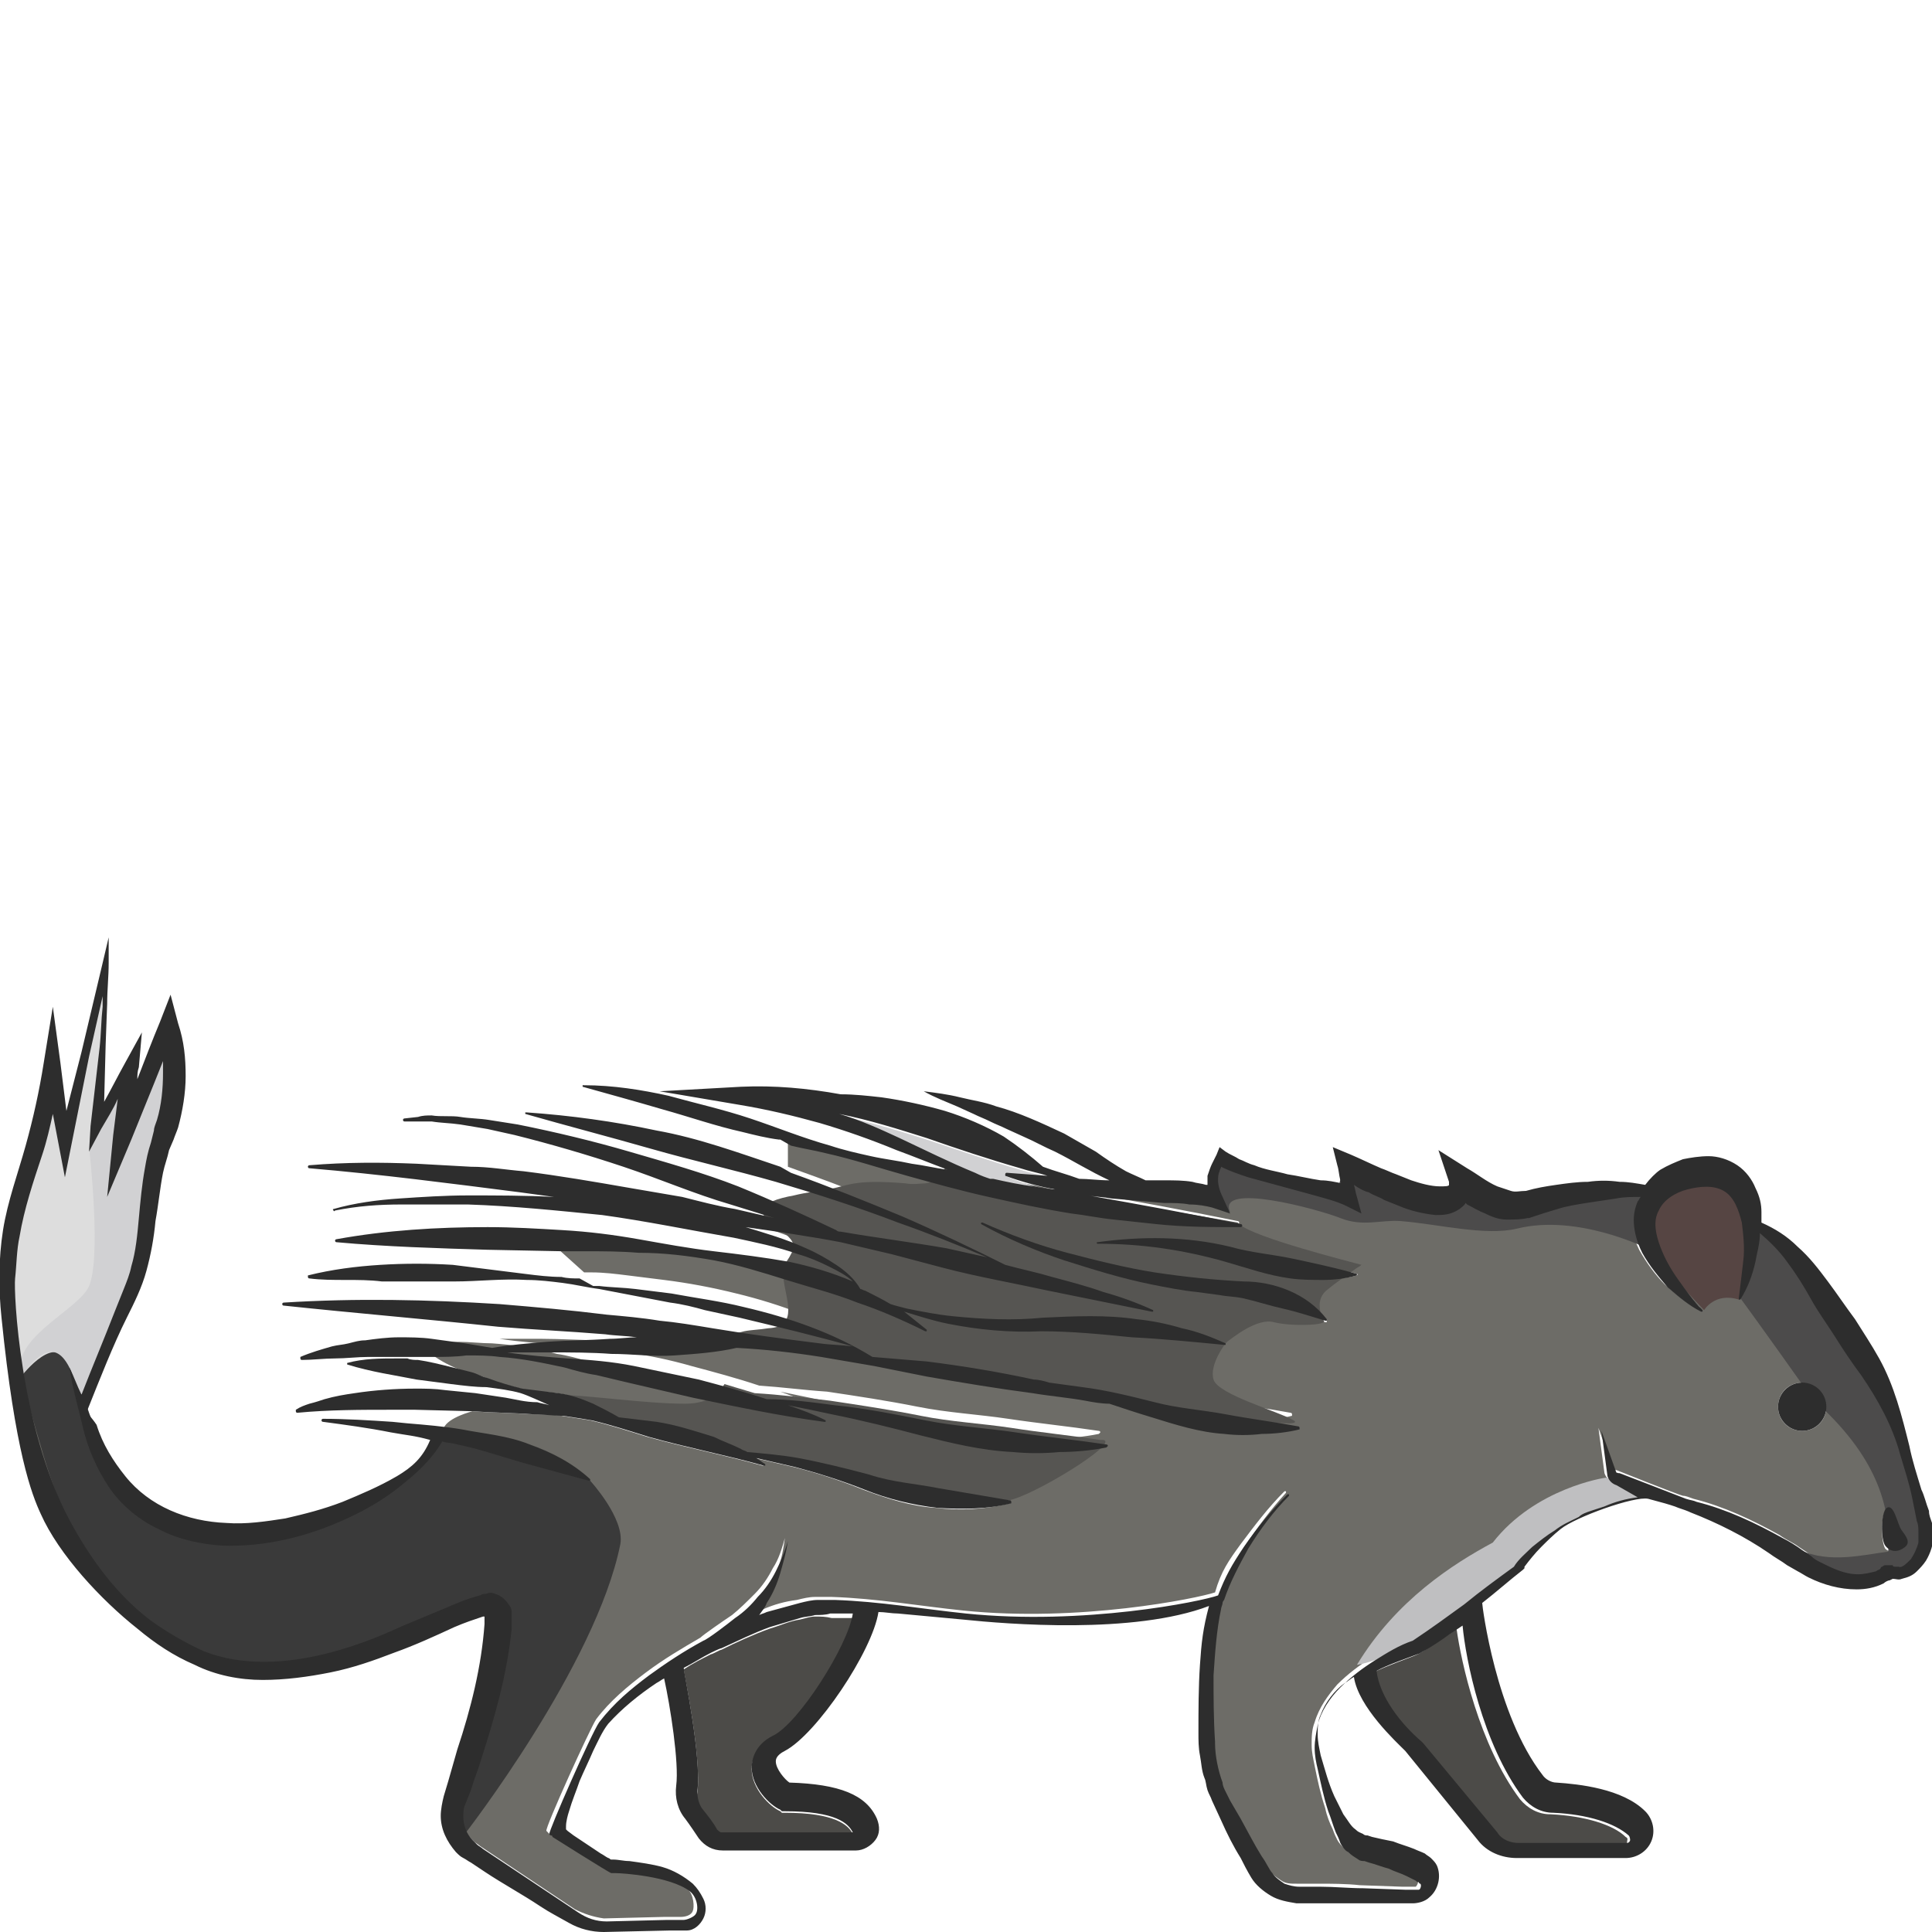 <?xml version="1.0" encoding="utf-8"?>
<!-- Generator: Adobe Illustrator 23.0.0, SVG Export Plug-In . SVG Version: 6.00 Build 0)  -->
<svg version="1.1" id="Layer_1" xmlns="http://www.w3.org/2000/svg" xmlns:xlink="http://www.w3.org/1999/xlink" x="0px" y="0px"
	 viewBox="0 0 128 128" 
width="128" height="128"
style="enable-background:new 0 0 128 128;" xml:space="preserve">
<style type="text/css">
	.st0{fill:#6D6C67;}
	.st1{fill:#4C4B4B;}
	.st2{fill:#4C4B48;}
	.st3{fill:#BFBFC1;}
	.st4{fill:#564543;}
	.st5{fill:#565552;}
	.st6{fill:#3A3A3A;}
	.st7{fill:#DDDDDD;}
	.st8{fill:#D1D1D3;}
	.st9{fill:#E5B77A;}
	.st10{fill:#2D2D2D;}
</style>
<g>
	<path class="st0" d="M31,90.9c0.3,0.1,0.8,0.2,1.2,0.4c0.7,0.3,1.5,0.5,2.3,0.7c0.8,0.2,1.6,0.2,2.4,0.3c0.8,0.1,1.5,0.4,2.3,0.7
		c0.6,0.3,1.1,0.5,1.7,0.9c0.8,0.1,1.7,0.2,2.5,0.3c1.3,0.2,2.6,0.6,3.8,1c0.6,0.2,1.3,0.5,1.8,0.8c0.1,0.1,0.3,0.1,0.4,0.2
		c1.2,0.1,2.3,0.2,3.4,0.4c1.6,0.3,3.2,0.7,4.7,1.1c1.5,0.4,3.1,0.6,4.6,0.9l4.7,0.8c0,0,0.1,0,0.1,0.1c0,0,0,0,0,0.1
		c-1.6,0.4-3.3,0.5-4.9,0.3c-1.6-0.1-3.2-0.6-4.8-1.2c-1.5-0.6-3-1.1-4.6-1.5c-0.9-0.2-1.7-0.4-2.6-0.6c0.2,0.1,0.4,0.3,0.6,0.4
		c0,0,0,0.1,0,0.1c0,0,0,0-0.1,0l0,0c-2.5-0.7-5.1-1.2-7.6-1.9c-1.3-0.4-2.5-0.8-3.8-1.1c-0.6-0.1-1.3-0.2-1.9-0.3
		c-0.7-0.1-1.3-0.1-2-0.1c-1.3-0.1-2.6-0.1-3.9-0.2c0,0-1.6,0.4-1.9,1.1c1.5,0.2,4.1,0.6,5.6,1.1c1.5,0.5,2.9,1.3,4,2.3
		c0,0,0,0.1,0,0.1c0,0,0,0-0.1,0c-1.5-0.5-2.9-0.9-4.4-1.2c-1.4-0.4-2.9-0.9-4.3-1.2c-0.3-0.1-0.6-0.1-1-0.2c-0.7,1.1-1.7,2-2.7,2.9
		c-1.1,0.9-2.3,1.6-3.6,2.2c-2.5,1.2-5.4,1.9-8.3,1.8c-1.4-0.1-2.9-0.4-4.2-1.1c-1.3-0.7-2.5-1.6-3.3-2.8c-0.9-1.2-1.4-2.6-1.7-3.9
		c-0.3-1.3-0.7-2.7-0.9-4c0.3,0.6,0.5,1.2,0.8,1.8c0.8-1.8,1.5-3.7,2.2-5.5l0.6-1.5c0.2-0.5,0.4-1,0.5-1.5c0.3-1,0.4-2.1,0.5-3.2
		c0.1-1.1,0.2-2.2,0.4-3.3c0.1-0.6,0.2-1.1,0.4-1.7l0.3-0.8c0.1-0.2,0.2-0.5,0.2-0.7c0.3-1,0.4-2,0.4-3.1c0-0.3,0-0.5,0-0.8
		c-0.2,0.5-0.4,1-0.6,1.5l-1.5,3.7l-1.6,3.8l0.4-4.1c0.1-0.8,0.2-1.6,0.3-2.4c-0.4,0.7-0.8,1.3-1.1,2l-0.8,1.5L6,74.6l0.4-5.4
		c0.1-0.9,0.1-1.8,0.2-2.7c0-0.2,0-0.5,0-0.7c-0.3,1.3-0.6,2.6-0.9,4c-0.4,2-0.8,4-1.2,6l-0.4,2l-0.4-2.1l-0.4-2.1
		c-0.2,0.9-0.4,1.8-0.7,2.7c-0.6,1.9-1.2,3.6-1.5,5.4c-0.2,0.9-0.2,1.8-0.3,2.8c-0.1,0.9,0.3,9.8,3.6,16c1.4,2.5,3,4.8,5.3,6.6
		c1.1,0.9,2.3,1.6,3.6,2.1c1.2,0.5,2.6,0.8,4,0.7c2.8-0.1,5.5-0.9,8.1-1.9c1.3-0.5,2.6-1.1,4-1.7c0.7-0.3,1.4-0.6,2.2-0.8
		c0.1,0,0.2,0,0.4-0.1c0.2,0,0.4,0,0.6,0c0.4,0.1,0.7,0.3,0.9,0.7c0.1,0.2,0.2,0.3,0.2,0.5c0,0.2,0,0.4,0,0.5l0,0.6
		c-0.3,3-1.1,5.8-2,8.6c-0.2,0.7-0.5,1.4-0.7,2.1l-0.4,1c-0.1,0.3-0.1,0.5-0.1,0.8c0,0.6,0.2,1.1,0.6,1.5c0.1,0.1,0.2,0.2,0.3,0.3
		c0.1,0.1,0.3,0.2,0.4,0.3l0.9,0.6l3.6,2.4c0.6,0.4,1.2,0.8,1.8,1.2c0.6,0.3,1.2,0.5,1.9,0.6l4-0.1l1.1,0c0.3,0,0.7-0.1,0.8-0.4
		c0.1-0.2,0.1-1.1-0.4-1.5c-1.4-1.1-4.6-1.2-4.9-1.2l-0.1,0l0,0c0,0-0.1,0-0.1,0c0,0-0.1,0-0.1,0c-0.1,0-3.9-2.4-3.9-2.4
		c0,0,0,0-0.1-0.1c0,0-0.1-0.1-0.1-0.1c-0.1-0.2,2.9-6.8,3.3-7.4c0.9-1.2,2.1-2.2,3.3-3.1c1.2-0.9,2.4-1.6,3.6-2.3
		c0.2-0.2,1.5-1.1,2.1-1.5c0.5-0.4,1-0.9,1.5-1.4c0.5-0.5,0.9-1.1,1.2-1.7c0.4-0.6,0.6-1.3,0.8-2c-0.1,0.7-0.2,1.4-0.5,2.1
		c-0.2,0.7-0.5,1.4-0.9,2c-0.2,0.3-0.3,0.6-0.5,0.8c0.2-0.1,0.3-0.1,0.5-0.2c0.7-0.3,1.4-0.5,2.2-0.6c0.4-0.1,0.8-0.2,1.2-0.2
		c0.4,0,0.8,0,1.1,0c3,0.1,5.8,0.6,8.7,0.9c7.7,0.8,15.5-0.8,16.7-1.2c0.4-1.4,0.9-2.1,1.7-3.2c0.9-1.2,1.8-2.4,2.9-3.5
		c0,0,0.1,0,0.1,0c0,0,0,0.1,0,0.1l0,0c-1,1.1-1.9,2.3-2.7,3.5c-0.7,1.1-1.3,2.2-1.6,3.4c0,0,0,0.1-0.1,0.2c0,0.1-0.1,0.3-0.1,0.4
		c-0.3,1.4-0.5,2.9-0.5,4.4c-0.1,1.5,0,3,0.1,4.4l0,0.1c0,0.8,0.2,1.8,0.5,2.6c0.1,0.2,0.1,0.4,0.2,0.6l0.3,0.6l0.7,1.2
		c0.5,0.8,0.9,1.6,1.4,2.5c0.2,0.4,0.5,0.9,0.7,1.1c0.2,0.3,0.5,0.5,0.8,0.7c0.3,0.2,0.6,0.2,1,0.2l1.4,0c0.9,0,1.9,0,2.8,0.1
		l2.8,0.1l0.7,0c0.1,0,0.1,0,0.2,0c0.1-0.1,0.2-0.3,0.1-0.4c0,0,0-0.1-0.1-0.1c0,0,0,0-0.2-0.1c-0.2-0.1-0.4-0.2-0.6-0.3
		c-0.4-0.2-0.8-0.4-1.2-0.5c-0.4-0.1-0.9-0.3-1.3-0.4l-0.3-0.1c-0.1,0-0.3-0.1-0.4-0.1c-0.3-0.1-0.5-0.3-0.7-0.5
		c-0.2-0.2-0.4-0.4-0.5-0.6c-0.1-0.2-0.2-0.4-0.3-0.7c-0.2-0.4-0.4-0.9-0.5-1.4c-0.3-0.9-0.5-1.8-0.7-2.8c-0.1-0.5-0.2-0.9-0.2-1.4
		c0-0.5,0-1,0.2-1.5c0.3-1,0.9-1.8,1.5-2.5c0.7-0.7,1.5-1.3,2.3-1.8c0.8-0.5,1.6-0.9,2.5-1.3c1.1-0.8,2.3-1.5,3.4-2.4
		c1.1-0.8,2.2-1.6,3.3-2.5c0.4-0.5,0.8-0.9,1.2-1.3c0.5-0.4,1-0.8,1.5-1.1c0.5-0.3,1.1-0.6,1.6-0.9c0.3-0.1,0.6-0.2,0.8-0.4
		c0.3-0.1,0.6-0.2,0.9-0.3c0.7-0.4,1.4-0.6,2.2-0.6l-1.4-0.8l0,0c-0.3-0.1-0.5-0.3-0.6-0.6l0,0l0,0l-0.4-3l1,2.8l0-0.1
		c0.1,0.1,0.1,0.1,0.2,0.1l0,0c0,0,4,1.6,4.4,1.7c0.2,0,0.4,0.1,0.7,0.2c2,0.5,3.9,1.4,5.7,2.4c0.4,0.3,0.9,0.5,1.3,0.8l0.6,0.4
		c0.2,0.1,0.4,0.2,0.6,0.4c0.8,0.4,1.7,0.8,2.5,0.8c0.4,0,0.8,0,1.2-0.2c0.1,0,0.2-0.1,0.2-0.1l0.1-0.1l0,0c0,0,0.1,0,0.1-0.1
		c0.1,0,0.1-0.1,0.2-0.1c0.2-0.1,0.3-0.1,0.5,0c0.1,0,0.2,0,0.2,0.1c0,0,0,0,0,0c0.1,0,0.1,0,0.2,0c0.2,0,0.6-0.2,0.8-0.5
		c0.3-0.3,0.5-0.7,0.5-1.1c0-0.2,0-0.4,0-0.7c0-0.2-0.1-0.5-0.1-0.7c-0.1-0.5-0.2-1-0.3-1.5c-0.2-1-0.5-1.9-0.8-2.9
		c-0.6-1.9-1.5-3.7-2.6-5.3c-0.5-0.8-1.1-1.6-1.7-2.5c-0.6-0.8-1.1-1.7-1.6-2.5c-0.5-0.9-1-1.7-1.6-2.5c-0.5-0.7-1.1-1.3-1.8-1.9
		c0,0.6-0.1,1.3-0.3,1.9c-0.2,0.9-0.5,1.7-1,2.5l0,0c0,0-0.1,0-0.1,0c0,0,0,0,0-0.1c0.2-0.8,0.3-1.7,0.3-2.5
		c0.1-0.9,0.1-1.7-0.1-2.5c-0.2-0.8-0.5-1.7-1.2-2.1c-0.7-0.4-1.6-0.4-2.4-0.1c-0.8,0.2-1.6,0.6-1.9,1.4c-0.3,0.7-0.2,1.6,0.1,2.4
		c0.3,0.8,0.7,1.5,1.2,2.2c0.5,0.7,1,1.4,1.6,2c0,0,0,0.1,0,0.1c0,0-0.1,0-0.1,0l0,0c-0.8-0.4-1.5-1-2.2-1.6
		c-0.6-0.6-1.2-1.4-1.7-2.3c-0.2-0.4-0.4-0.9-0.5-1.5c-0.1-0.6-0.1-1.3,0.2-1.9c0-0.1,0.1-0.2,0.2-0.3c-0.5,0-1,0.1-1.6,0.1
		c-0.7,0.1-1.3,0.2-2,0.3c-0.7,0.1-1.3,0.3-1.9,0.4c-0.6,0.2-1.3,0.4-1.9,0.6l0,0l-0.1,0c-0.4,0.1-0.9,0.2-1.4,0.1
		c-0.5,0-1-0.2-1.4-0.4c-0.4-0.2-0.8-0.4-1.2-0.6c0,0-0.1-0.1-0.1-0.1c-0.1,0.2-0.3,0.3-0.4,0.4c-0.6,0.4-1.1,0.4-1.6,0.4
		c-0.9-0.1-1.7-0.3-2.4-0.6l-0.5-0.2l-0.5-0.2c-0.4-0.2-0.7-0.3-1-0.5c-0.3-0.2-0.7-0.3-1-0.5c0,0.3,0.1,0.5,0.2,0.8l0.3,1.1l-1-0.5
		c-0.6-0.3-1.3-0.5-2.1-0.7c-0.7-0.2-1.5-0.4-2.2-0.6c-0.7-0.2-1.5-0.4-2.2-0.6c-0.6-0.2-1.2-0.4-1.8-0.7c0,0.1-0.1,0.2-0.1,0.3
		c-0.1,0.2-0.1,0.4-0.1,0.6c0,0.4,0.1,0.7,0.3,1.1l0.5,1.1l-1.2-0.4c-0.4-0.1-1-0.1-1.5-0.2c-0.6,0-1.1,0-1.7-0.1
		c-1.2-0.1-2.3-0.1-3.5-0.3c-0.5-0.1-1-0.1-1.5-0.2c3.4,0.6,6.7,1.2,10.1,1.9c0,0,0.1,0,0.1,0.1c0,0,0,0.1-0.1,0.1
		c-1.9,0-3.7,0-5.6-0.2c-0.9-0.1-1.9-0.2-2.8-0.3c-0.9-0.1-1.8-0.2-2.8-0.4c-1.8-0.3-3.7-0.7-5.5-1.1c-1.8-0.4-3.6-0.9-5.4-1.4
		c-1.8-0.5-3.6-1.1-5.4-1.5c-0.8-0.2-1.5-0.3-2.3-0.5v1.6c2.5,0.9,5,1.8,7.4,2.9c2.3,1,4.6,2.1,6.8,3.2c1,0.2,2.1,0.5,3.1,0.8
		c1.1,0.3,2.3,0.6,3.4,1c1.1,0.4,2.2,0.8,3.3,1.2c0,0,0,0.1,0,0.1c0,0,0,0-0.1,0l-6.9-1.4c-2.3-0.5-4.6-1-6.9-1.5l-3.4-0.9l-1.7-0.4
		l-1.7-0.4c-2.1-0.5-4.2-0.8-6.3-1c1.4,0.4,2.7,0.8,4,1.4c0.7,0.3,1.4,0.7,2,1.1c0.6,0.5,1.2,0.9,1.6,1.6c0,0,0,0,0,0
		c0.1,0,0.2,0.1,0.3,0.1c0.6,0.3,1.1,0.6,1.7,0.9c0.4,0.1,0.8,0.2,1.1,0.3c1,0.2,2,0.4,3,0.5c2,0.3,4,0.3,6,0.1
		c2.1-0.1,4.2-0.2,6.2,0.1c1,0.2,2,0.4,3,0.6c1,0.3,2,0.6,2.9,1c0,0,0,0.1,0,0.1c0,0,0,0-0.1,0c-2.1-0.2-4.1-0.4-6.1-0.5
		c-2-0.1-4-0.4-6-0.4c-2.1,0-4.2-0.1-6.2-0.5c-1-0.2-2-0.5-2.9-0.8c0.5,0.4,1,0.7,1.5,1.2c0,0,0,0.1,0,0.1c0,0-0.1,0-0.1,0
		c-1.5-0.8-3-1.4-4.5-1.9c-1.5-0.5-3.1-1-4.7-1.5c-1.6-0.5-3.2-1-4.8-1.3c-1.6-0.3-3.3-0.4-5-0.5c-1.2,0-4.3-0.1-5.4-0.1l2,1.8
		c0.2,0,0.3,0,0.5,0c0.8,0,1.6,0.1,2.4,0.2c0.8,0.1,1.6,0.2,2.4,0.3c1.6,0.2,3.2,0.5,4.8,0.9c2.9,0.7,5.8,1.8,8.5,3.3
		c1.2,0.1,2.4,0.2,3.6,0.3c2.4,0.3,4.7,0.7,7.1,1.2c0.3,0.1,0.7,0.2,1,0.2c0.7,0.1,1.5,0.2,2.2,0.3c1.6,0.3,3.2,0.6,4.8,1
		c1.6,0.4,3.1,0.5,4.7,0.8c1.6,0.3,3.2,0.5,4.8,0.8c0,0,0.1,0,0.1,0.1c0,0,0,0,0,0.1c-0.8,0.2-1.6,0.3-2.5,0.3c-0.8,0-1.7,0-2.5,0
		c-1.7-0.1-3.3-0.6-4.8-1.1c-0.9-0.3-1.8-0.6-2.8-0.9c-0.5-0.1-1.1-0.1-1.6-0.2c-1.2-0.2-2.4-0.3-3.5-0.5c-2.4-0.3-4.7-0.7-7-1.1
		l-3.5-0.7c-1.2-0.2-2.3-0.5-3.5-0.6c-1.8-0.3-3.7-0.5-5.6-0.6c0,0,0,0,0,0c0,0,0,0,0,0c-1.4,0.3-2.8,0.4-4.1,0.5
		c-1.4,0.1-2.8,0-4.2-0.1c-1.4,0-2.8-0.1-4.1-0.1c-0.9,0-1.9,0-2.8,0c1.3,0.2,2.7,0.3,4,0.4c1.5,0.1,2.9,0.3,4.4,0.5
		c1.5,0.2,2.9,0.5,4.3,0.9c1.5,0.4,3,0.8,4.5,1.3c1.5,0.1,3,0.3,4.5,0.4c2,0.3,4,0.6,6,1c2,0.4,4,0.5,6,0.8c2,0.3,4,0.5,6,0.8
		c0,0,0.1,0,0.1,0.1c0,0,0,0-0.1,0.1c-1,0.2-2,0.3-3.1,0.3c-1,0-2.1,0-3.1,0c-2.1-0.1-4.1-0.6-6.1-1.1c-2-0.5-3.9-1-5.9-1.4
		c-1-0.2-1.9-0.4-2.9-0.6c0.8,0.3,1.7,0.6,2.5,1c0,0,0,0.1,0,0.1c0,0,0,0-0.1,0c-2.9-0.4-5.8-1-8.7-1.6l-4.3-1l-2.1-0.5
		c-0.7-0.2-1.4-0.4-2.1-0.5c-1.4-0.4-2.9-0.6-4.3-0.7c-0.7,0-1.5-0.1-2.2-0.1c-0.7,0-1.5,0.1-2.2,0.1C27.9,89.7,30.6,90.9,31,90.9z
		 M125,100c0.4-0.3,0.6,1.1,1,1.5c0.3,0.4,0.6,0.7,0.2,1.1c-0.4,0.3-1,0.3-1.3,0C124.6,102.1,124.6,100.3,125,100z M119.4,91.6
		c0.9,0,1.6,0.7,1.6,1.6c0,0.9-0.7,1.6-1.6,1.6c-0.9,0-1.6-0.7-1.6-1.6C117.8,92.3,118.5,91.6,119.4,91.6z M72.7,82.3L72.7,82.3
		c2.9-0.4,5.9-0.3,8.8,0.3c1.4,0.4,2.8,0.5,4.2,0.8c1.4,0.3,2.8,0.6,4.2,1c0,0,0.1,0,0,0.1c0,0,0,0,0,0c-0.7,0.2-1.5,0.2-2.2,0.3
		c-0.7,0-1.5,0-2.2-0.1c-1.5-0.2-2.9-0.7-4.3-1.1c-1.4-0.4-2.8-0.7-4.2-0.9c-1.4-0.2-2.9-0.3-4.3-0.3C72.7,82.4,72.6,82.4,72.7,82.3
		C72.6,82.3,72.6,82.3,72.7,82.3z M65,81.1C65,81.1,65.1,81.1,65,81.1c1.9,0.8,3.8,1.4,5.7,2c1.9,0.5,3.8,1,5.8,1.3
		c2,0.3,3.9,0.5,5.9,0.6c2.1,0,4.2,0.8,5.5,2.5c0,0,0,0.1,0,0.1c0,0,0,0-0.1,0l0,0c-1-0.3-1.9-0.6-2.8-0.8c-0.9-0.2-1.8-0.6-2.7-0.7
		c-0.5-0.1-1-0.1-1.5-0.2l-1.5-0.2c-1-0.2-2-0.3-3-0.5c-2-0.4-3.9-0.9-5.8-1.6C68.7,82.9,66.8,82.1,65,81.1C65,81.2,65,81.1,65,81.1
		z"/>
	<g>
		<path class="st1" d="M115.3,86c0,0,1.4,1.9,4.8,6.7c4.2,3.7,5.2,7.1,5,10.1c-1.6,0.2-3.9,0.8-5.8-0.1c1,1.5,2.8,3.1,5.8,1.5
			c1.1,0.2,3.2-0.8,2.2-4.3c-0.5-1.5-1.5-6.6-3.2-8.8c-1.7-2.2-4.3-7.3-5.4-8.1c-1.1-0.8-1.8-1.5-2.4-1.5
			C116,82.7,115.3,86,115.3,86z"/>
		<path class="st1" d="M109.1,82.7c0,0-4.6-2.3-8.6-1.3c-2.1,0.5-5.2-0.3-7.7-0.5c-1.3-0.1-2.5,0.4-4-0.2s-8.2-2.4-7.3-0.4
			c-1.2-0.6-0.8-0.7-1.1-1.5c-0.3-0.8,0.1-1.5,0.2-2c0.9,0.3,6.9,2.4,8.1,2.4c-0.1-1.5,0.7-1.8,0.7-1.8s5.1,2.9,6.1,2.4
			c1.1-0.5,0.9-1.7,0.9-1.7s3.5,2.1,3.6,2.1c0,0,6.4-1.3,6.4-1.3s2.6,0,3,0.2C109.2,79.4,109.1,82.7,109.1,82.7z"/>
	</g>
	<path class="st2" d="M54,107.1c-0.3,0-0.6,0.1-1,0.2c-0.7,0.1-1.3,0.4-2,0.6c-1.1,0.4-2.2,0.9-3.2,1.4c-0.1,0-0.6,0.3-0.7,0.3
		c-0.6,0.3-1.2,0.6-1.8,1c0,0,0,0,0,0c0,0.2,1.2,5.8,0.9,8.2c-0.1,0.4,0,0.8,0.3,1.1c0.4,0.5,0.7,1,1,1.4c0.1,0.1,0.2,0.2,0.3,0.2
		h8.7c-0.3-0.6-1.2-1.4-4.5-1.4h-0.2l-0.1-0.1c-0.7-0.3-1.9-1.5-1.9-2.8c0-0.5,0.2-1.4,1.4-2.1c1.8-0.9,5-6,5.4-7.9
		c-0.5,0-1,0-1.5,0C54.7,107.1,54.4,107.1,54,107.1z"/>
	<path class="st3" d="M106.4,97.9c-0.1,0-4.7,0.7-7.5,4.3c-2.6,1.4-6.4,3.8-9,8.1c1.9-0.3,5.8-2.3,6.6-3.1c0.8-0.9,5.4-4.7,5.9-5.2
		c0.5-0.5,3.4-2.7,7.1-2.8C108.7,98.5,106.4,97.9,106.4,97.9z"/>
	<path class="st4" d="M112.9,86.8c0,0,0.7-1.2,2.3-0.7c0.4-0.9,1.5-4.7,0.8-6.1s-2.4-2.6-4.5-1.8c-2.1,0.8-3.2,2.9-2.2,4.4
		S112.9,86.8,112.9,86.8z"/>
	<path class="st5" d="M66.8,99.4c0,0-5.2-0.6-7.4-0.8c-2.2-0.2-8-2-10.6-2.4c-2.6-0.4-14.4-3.8-12.3-3.8c0.1,0,0.2,0,0.2,0
		c2.1,0,6,0.6,8.7,0.6c0.8,0,1.5-0.2,1.9-0.5c0.3-0.2,0.5-0.5,0.7-0.8c0.7,0.2,1.3,0.4,2,0.6c1.7,0.1,3.3,0.3,5,0.5c2,0.3,4,0.6,6,1
		c2,0.4,4,0.5,6,0.8c1.9,0.3,3.9,0.5,5.9,0.8c0,0,0.1,0,0.2,0C74.2,95.6,68.3,99.2,66.8,99.4z"/>
	<path class="st5" d="M90.2,83.8c0,0-0.1,0.1-0.3,0.2c-0.4,0.3-1.3,0.9-1.9,1.4c-0.7,0.5-0.6,1.2-0.5,1.6c0.1,0.2,0.2,0.4,0.2,0.5
		c0.3,0.3-2.1,0.4-3.3,0.1c-1.1-0.3-2.7,1-3.1,1.3c0,0-0.1,0.1-0.1,0.1s-1.1,1.4-0.8,2.4c0.3,1,4.3,2.1,5.3,2.7c0,0,0,0,0,0
		c0.2,0.1,0.1,0.2-0.3,0.2c-1.1,0-4.2-0.4-6.2-0.4c-0.4-0.1-1,0-1.5,0c-0.6-0.2-1.2-0.4-1.8-0.5c-1.1-0.4-2.2-0.7-3.2-1
		c-4.2-0.6-8.3-1.2-12.5-1.8l-7.4-1c-1.5-0.2-3-0.4-4.6-0.6c-0.2,0.1-0.5,0.2-0.7,0.2c0-0.4,0.4-0.6,1-0.8c0.2-0.1,0.5-0.1,0.8-0.2
		c0.5-0.1,1-0.1,1.6-0.2c2.1-0.1,1.1-2,1-3.4c0-0.1,0-0.2,0-0.2c0-0.3,0-0.6,0.2-0.8c0.6-0.9,0.6-1.2,0.1-1.7
		c-0.3-0.3-0.7-0.5-1.3-1c-0.2-0.1-0.3-0.2-0.3-0.4c-0.1-0.1-0.1-0.2-0.1-0.3c0.1-0.5,1-0.8,2.1-1c0.8-0.2,1.7-0.3,2.2-0.4
		c1.4-0.2,1.6-0.7,5.2-0.4c0.5,0.1,1,0,1.3,0c1.3-0.2,1.2-1,1.5-1.5c0.7,0.3,1.4,0.6,2.1,0.9c0,0,0.1,0,0.1,0
		c1.7,0.4,3.5,0.7,5.2,1.1c3.9,0.8,7.9,1.4,11.8,2.1c0,0,0.1,0.1,0.1,0.1C83.1,82,89.5,83.6,90.2,83.8
		C90.1,83.8,90.1,83.8,90.2,83.8z"/>
	<g>
		<path class="st6" d="M25.2,99.3c0.1-0.1,4.1-3.9,4.1-3.9l5.4,0.9l4.4,1.8c0,0,2.3,2.5,2,4.2c-1.6,8-10.3,19.2-10.3,19.2l-0.8-1.4
			c0,0,4.1-14.8,3.1-13.9c-1.5,0.5-9.4,4.1-12.3,4.2s-7.1,1.1-10.9-2.7c-1.9-1.6-5.1-4.4-7.2-11.9c-0.8-2.7-1.8-6.2-2-8.4
			C0.4,85.3,1.4,79.5,2,77.4S3.4,71,3.4,71l0.9,5l1.4-6.8L7,64.6L6.4,75.1L8.6,71l-0.3,4.8l2.6-6.7c0,0,0.7,4.9-0.4,8.2
			c-0.5,1.1-0.7,6.7-1.1,7.5c-0.4,0.8-2.5,5.2-2.8,6c-0.4,0.6-1,1.9-1,1.9s1.5,4.6,2.2,5.8c0.8,1.2,4.4,3.9,8.2,3.7
			S25.2,99.3,25.2,99.3z"/>
		<path class="st7" d="M1.4,91.2c0,0,2.5-3.3,3.3-0.5c0.2,1.1,0.6,1.7,0.6,1.7s0.5,0,0.7-0.6c0.2-0.6,3.2-6.8,3.3-7.7
			c0.1-0.9,1-7.7,1.7-8.8c0.2-1.4,0.8-5.6,0.3-6.6c-1.1,1.5-3,6.7-3.1,6.6c-0.1,0,0.3-3.7,0.3-3.7l-2,2.9L7,64.8L4.6,74.9l-1-4.9
			c0,0-0.8,5.7-1.3,6.6c-0.4,0.9-1.8,5.5-1.7,7.9S1,90.1,1.4,91.2z"/>
		<path class="st8" d="M5.9,76c0,0,0.9,7.8-0.1,9.4s-5.1,3.3-4.4,5.8c2-2.8,3-1.7,3.8,1c0.4,1.2,3.2-5.3,3.8-6.6
			c0.5-1,1.1-6.7,1.5-8.6c0.4-1.9,2.3-5.3,1.5-6.4c-0.8-1.1-1.7-0.4-1.8-0.3c-0.1,0-1.3,4.7-1.3,4.5s-0.5-3.5-0.5-3.5l-1.9,3.4
			L5.9,76z"/>
	</g>
	<path class="st2" d="M95.8,108.4c-0.5,0.3-1.3,0.9-1.7,1.1c-0.1,0.1-0.2,0.1-0.4,0.2c-0.5,0.2-1.9,0.7-2.7,1.1
		c0.2,1.8,1.6,3.5,3,4.7l0.1,0.1l4.9,5.9c0.4,0.4,0.9,0.7,1.4,0.7h7.2c0.2,0,0.2-0.1,0.2-0.2c0-0.1,0.1-0.2-0.1-0.3
		c-0.8-0.8-2.7-1.4-5-1.5c-0.8,0-1.5-0.4-2-1c-2.7-3.6-3.9-9.1-4.2-11.3C96.4,108,96.1,108.2,95.8,108.4z"/>
	<path class="st8" d="M66.6,77.9C66.6,77.9,66.6,77.9,66.6,77.9l2.8,0.1c-0.6-0.2-1.2-0.3-1.8-0.5c-2.1-0.6-4.1-1.3-6.2-2
		c-1.9-0.6-3.9-1.2-5.8-1.6c1.4,0.5,2.7,1.1,4,1.6c1.7,0.8,3.3,1.6,5,2.3c0.3,0.1,0.6,0.2,1,0.4c0.1,0,0.2,0,0.2,0
		c0.9,0.2,1.8,0.3,2.7,0.5c0.5,0.1,1,0.2,1.5,0.3C68.9,78.7,67.7,78.4,66.6,77.9C66.6,78,66.6,77.9,66.6,77.9z"/>
	<path class="st9" d="M125.2,105C125.2,105,125.2,105,125.2,105L125.2,105C125.2,105,125.2,105,125.2,105z"/>
	<path class="st10" d="M126.2,102.5c0.4-0.3,0.1-0.7-0.2-1.1c-0.3-0.4-0.5-1.8-1-1.5c-0.4,0.3-0.4,2.1-0.1,2.5
		C125.2,102.8,125.7,102.9,126.2,102.5z"/>
	<ellipse class="st10" cx="119.4" cy="93.2" rx="1.6" ry="1.6"/>
	<path class="st10" d="M72.7,82.4c1.5,0,2.9,0.1,4.3,0.3c1.4,0.2,2.8,0.5,4.2,0.9c1.4,0.4,2.8,0.9,4.3,1.1c0.7,0.1,1.5,0.1,2.2,0.1
		c0.7,0,1.5-0.1,2.2-0.3c0,0,0,0,0,0c0,0,0-0.1,0-0.1c-1.4-0.4-2.8-0.7-4.2-1c-1.4-0.3-2.8-0.4-4.2-0.8c-2.9-0.7-5.9-0.7-8.8-0.3
		l0,0C72.7,82.3,72.6,82.3,72.7,82.4C72.6,82.4,72.7,82.4,72.7,82.4z"/>
	<path class="st10" d="M70.5,83.5c1.9,0.6,3.8,1.2,5.8,1.6c1,0.2,2,0.4,3,0.5l1.5,0.2c0.5,0.1,1,0.1,1.5,0.2
		c0.9,0.2,1.8,0.5,2.7,0.7c0.9,0.2,1.8,0.5,2.8,0.8l0,0c0,0,0,0,0.1,0c0,0,0-0.1,0-0.1c-1.3-1.7-3.5-2.5-5.5-2.5
		c-2-0.1-3.9-0.3-5.9-0.6c-1.9-0.3-3.9-0.8-5.8-1.3c-1.9-0.5-3.8-1.2-5.6-2c0,0-0.1,0-0.1,0c0,0,0,0.1,0,0.1
		C66.8,82.1,68.7,82.9,70.5,83.5z"/>
	<g>
		<path class="st10" d="M33.5,92.6c-0.7-0.1-1.3-0.2-2-0.3l-2-0.2c-0.7-0.1-1.3-0.1-2-0.1c-1.3,0-2.7,0.1-4,0.3
			c-0.7,0.1-1.3,0.2-2,0.4c-0.3,0.1-0.6,0.2-1,0.3c-0.3,0.1-0.6,0.2-0.9,0.4c0,0,0,0,0,0.1c0,0,0,0.1,0.1,0.1l0,0
			c2.1-0.2,4.2-0.2,6.3-0.2c0,0,0,0,0.1,0l0.8,0c0.2,0,0.4,0,0.6,0l3.9,0.1c1.3,0.1,2.6,0.1,3.9,0.2c0.7,0,1.3,0.1,2,0.1
			c0.7,0.1,1.3,0.2,1.9,0.3c1.3,0.3,2.5,0.7,3.8,1.1c2.5,0.7,5.1,1.2,7.6,1.9l0,0c0,0,0.1,0,0.1,0c0,0,0-0.1,0-0.1
			c-0.2-0.1-0.4-0.3-0.6-0.4c0.9,0.2,1.7,0.4,2.6,0.6c1.5,0.4,3.1,0.9,4.6,1.5c1.5,0.6,3.1,1,4.8,1.2c1.6,0.1,3.3,0.1,4.9-0.3
			c0,0,0,0,0-0.1c0,0,0-0.1-0.1-0.1l-4.7-0.8c-1.5-0.3-3.1-0.4-4.6-0.9c-1.5-0.4-3.1-0.8-4.7-1.1c-1.1-0.2-2.3-0.3-3.4-0.4
			c-0.1-0.1-0.3-0.1-0.4-0.2c-0.6-0.3-1.2-0.5-1.8-0.8c-1.3-0.4-2.5-0.8-3.8-1c-0.8-0.1-1.7-0.2-2.5-0.3c-0.5-0.3-1.1-0.6-1.7-0.9
			c-0.7-0.3-1.5-0.6-2.3-0.7c-0.8-0.1-1.6-0.2-2.4-0.3c-0.8-0.2-1.5-0.4-2.3-0.7c-0.4-0.1-0.7-0.3-1.1-0.4c-0.4-0.1-0.8-0.2-1.2-0.3
			c-0.8-0.2-1.6-0.4-2.3-0.5c-0.2,0-0.5,0-0.7-0.1l-0.7,0c-1.1,0-2.2,0-3.3,0.3c0,0,0,0,0,0c0,0,0,0.1,0,0.1c1.6,0.5,3.1,0.7,4.6,1
			c0.8,0.1,1.5,0.2,2.3,0.3c0.8,0.1,1.6,0.2,2.3,0.2c0.8,0.1,1.6,0.2,2.3,0.4c0.6,0.2,1.2,0.5,1.9,0.8c-0.3-0.1-0.5-0.1-0.8-0.2
			C34.8,92.9,34.1,92.7,33.5,92.6z"/>
		<path class="st10" d="M51.7,77.3c-2.7-0.9-5.4-1.9-8.2-2.4c-2.8-0.6-5.7-1-8.6-1.2c0,0-0.1,0-0.1,0c0,0,0,0.1,0,0.1
			c2.8,0.8,5.5,1.5,8.3,2.3c2.8,0.8,5.5,1.4,8.3,2.2c2.7,0.8,5.5,1.7,8.1,2.7c2,0.7,4,1.5,5.9,2.3c-0.9-0.2-1.8-0.4-2.7-0.6
			c-2.3-0.4-4.7-0.7-7-1.1c-0.1,0-0.2,0-0.3-0.1c-2.1-1-4.3-2-6.5-2.9c-2.3-0.9-4.8-1.6-7.2-2.3c-2.4-0.7-4.9-1.3-7.4-1.8l-1.9-0.3
			c-0.6-0.1-1.3-0.1-1.9-0.2c-0.6-0.1-1.3,0-1.9-0.1c-0.3,0-0.6,0-0.9,0.1l-0.9,0.1c0,0-0.1,0-0.1,0.1c0,0,0,0.1,0.1,0.1l0,0l0.9,0
			c0.3,0,0.6,0,0.9,0c0.6,0.1,1.2,0.1,1.9,0.2c0.6,0.1,1.2,0.2,1.8,0.3l1.8,0.4c2.4,0.6,4.8,1.3,7.2,2.1c2.4,0.8,4.7,1.8,7.1,2.5
			c1,0.3,1.9,0.6,2.9,0.9c-0.9-0.2-1.7-0.4-2.6-0.6c-1.2-0.2-2.3-0.5-3.5-0.8c-1.2-0.2-2.3-0.4-3.5-0.6c-2.3-0.4-4.6-0.8-7-1.1
			c-1.2-0.1-2.3-0.3-3.5-0.3l-1.8-0.1l-1.8-0.1c-2.4-0.1-4.7-0.1-7.1,0.1c0,0-0.1,0-0.1,0.1c0,0,0,0.1,0.1,0.1c4.7,0.4,9.3,1,14,1.6
			l2.2,0.3c-1.9-0.1-3.8-0.1-5.7-0.1c-1.5,0-3,0.1-4.5,0.2c-1.5,0.1-3,0.3-4.4,0.7c0,0-0.1,0,0,0.1c0,0,0,0.1,0.1,0
			c1.5-0.3,2.9-0.4,4.4-0.4c1.5,0,3,0,4.4,0c3,0.1,5.9,0.4,8.9,0.7c2.9,0.4,5.8,1,8.7,1.5c1.4,0.3,2.9,0.6,4.3,1.1
			c0.7,0.2,1.4,0.5,2,0.8c0.6,0.3,1.2,0.6,1.6,1c-1.4-0.6-2.8-1-4.2-1.3c-1.7-0.3-3.3-0.5-5-0.7c-1.7-0.2-3.3-0.5-5-0.8
			c-1.7-0.3-3.3-0.5-5-0.6c-1.7-0.1-3.3-0.2-5-0.2c-3.3,0-6.7,0.2-10,0.8c0,0-0.1,0-0.1,0.1c0,0,0,0.1,0.1,0.1
			c3.3,0.3,6.7,0.4,10,0.5l5,0.1c0.3,0,0.5,0,0.8,0l0.8,0c1.1,0,2.2,0,3.4,0.1c1.7,0,3.3,0.2,5,0.5c1.6,0.3,3.2,0.8,4.8,1.3
			c1.6,0.5,3.2,0.9,4.7,1.5c1.5,0.5,3.1,1.2,4.5,1.9c0,0,0.1,0,0.1,0c0,0,0-0.1,0-0.1c-0.5-0.4-1-0.8-1.5-1.2c1,0.3,1.9,0.6,2.9,0.8
			c2,0.4,4.1,0.6,6.2,0.5c2,0,4,0.2,6,0.4c2,0.1,4,0.3,6.1,0.5c0,0,0.1,0,0.1,0c0,0,0-0.1,0-0.1c-0.9-0.4-1.9-0.8-2.9-1
			c-1-0.3-2-0.5-3-0.6c-2-0.3-4.1-0.2-6.2-0.1c-2,0.2-4,0.1-6-0.1c-1-0.1-2-0.3-3-0.5c-0.4-0.1-0.8-0.2-1.1-0.3
			c-0.5-0.3-1.1-0.6-1.7-0.9c-0.1,0-0.2-0.1-0.3-0.1c0,0,0,0,0,0c-0.4-0.7-1-1.2-1.6-1.6c-0.6-0.4-1.3-0.8-2-1.1
			c-1.3-0.6-2.7-1-4-1.4c2.1,0.3,4.2,0.6,6.3,1l1.7,0.4l1.7,0.4l3.4,0.9c2.3,0.6,4.6,1,6.9,1.5l6.9,1.4c0,0,0.1,0,0.1,0
			c0,0,0-0.1,0-0.1c-1.1-0.5-2.2-0.9-3.3-1.2c-1.1-0.4-2.3-0.7-3.4-1c-1-0.3-2-0.5-3.1-0.8c-2.2-1.1-4.5-2.2-6.8-3.2
			c-2.4-1-4.9-2-7.4-2.9L51.7,77.3z M52.4,75.9C52.5,75.9,52.5,75.9,52.4,75.9c0.8,0.2,1.5,0.3,2.3,0.5c1.8,0.4,3.6,1,5.4,1.5
			c1.8,0.5,3.6,1,5.4,1.4c1.8,0.4,3.6,0.8,5.5,1.1c0.9,0.1,1.8,0.3,2.8,0.4c0.9,0.1,1.9,0.2,2.8,0.3c1.9,0.2,3.7,0.2,5.6,0.2
			c0,0,0.1,0,0.1-0.1c0,0,0-0.1-0.1-0.1c-3.4-0.7-6.7-1.3-10.1-1.9c0.5,0.1,1,0.1,1.5,0.2c1.2,0.1,2.3,0.2,3.5,0.3
			c0.6,0,1.2,0,1.7,0.1c0.6,0,1.1,0.1,1.5,0.2l1.2,0.4l-0.5-1.1c-0.2-0.4-0.3-0.8-0.3-1.1c0-0.2,0-0.4,0.1-0.6
			c0-0.1,0.1-0.2,0.1-0.3c0.6,0.3,1.2,0.5,1.8,0.7c0.7,0.2,1.5,0.4,2.2,0.6c0.7,0.2,1.5,0.4,2.2,0.6c0.7,0.2,1.5,0.4,2.1,0.7l1,0.5
			l-0.3-1.1c-0.1-0.3-0.1-0.5-0.2-0.8c0.3,0.2,0.6,0.4,1,0.5c0.3,0.2,0.7,0.3,1,0.5l0.5,0.2l0.5,0.2c0.7,0.3,1.5,0.5,2.4,0.6
			c0.5,0,1,0,1.6-0.4c0.1-0.1,0.3-0.2,0.4-0.4c0,0,0.1,0.1,0.1,0.1c0.4,0.2,0.7,0.4,1.2,0.6c0.4,0.2,0.9,0.4,1.4,0.4
			c0.5,0,1,0,1.4-0.1l0.1,0l0,0c0.6-0.2,1.2-0.4,1.9-0.6c0.6-0.2,1.3-0.3,1.9-0.4c0.7-0.1,1.3-0.2,2-0.3c0.5-0.1,1-0.1,1.6-0.1
			c-0.1,0.1-0.1,0.2-0.2,0.3c-0.3,0.7-0.3,1.3-0.2,1.9c0.1,0.6,0.3,1.1,0.5,1.5c0.5,0.9,1.1,1.6,1.7,2.3c0.7,0.6,1.4,1.2,2.2,1.6
			l0,0c0,0,0.1,0,0.1,0c0,0,0-0.1,0-0.1c-0.6-0.6-1.1-1.3-1.6-2c-0.5-0.7-0.9-1.4-1.2-2.2c-0.3-0.8-0.5-1.7-0.1-2.4
			c0.3-0.7,1.1-1.2,1.9-1.4c0.8-0.2,1.7-0.3,2.4,0.1c0.7,0.4,1,1.3,1.2,2.1c0.1,0.8,0.2,1.7,0.1,2.5c-0.1,0.9-0.2,1.7-0.3,2.5
			c0,0,0,0.1,0,0.1c0,0,0.1,0,0.1,0l0,0c0.5-0.8,0.8-1.6,1-2.5c0.1-0.6,0.3-1.2,0.3-1.9c0.7,0.6,1.3,1.2,1.8,1.9
			c0.6,0.8,1.1,1.6,1.6,2.5c0.5,0.9,1.1,1.7,1.6,2.5c0.5,0.8,1.1,1.7,1.7,2.5c1.1,1.6,2.1,3.4,2.6,5.3c0.3,1,0.6,1.9,0.8,2.9
			c0.1,0.5,0.2,1,0.3,1.5c0.1,0.2,0.1,0.5,0.1,0.7c0,0.2,0,0.4,0,0.7c-0.1,0.4-0.3,0.8-0.5,1.1c-0.3,0.3-0.6,0.6-0.8,0.5
			c-0.1,0-0.1,0-0.2,0c0,0,0,0,0,0c-0.1,0-0.2,0-0.2-0.1c-0.2,0-0.3,0-0.5,0c-0.1,0-0.2,0.1-0.2,0.1c0,0-0.1,0-0.1,0.1l0,0l-0.1,0.1
			c-0.1,0-0.2,0.1-0.2,0.1c-0.4,0.1-0.8,0.2-1.2,0.2c-0.9,0-1.7-0.4-2.5-0.8c-0.2-0.1-0.4-0.2-0.6-0.4l-0.6-0.4
			c-0.4-0.3-0.9-0.6-1.3-0.8c-1.8-1-3.7-1.9-5.7-2.4c-0.2-0.1-0.4-0.1-0.7-0.2c-0.5-0.2-4.4-1.7-4.4-1.7l0,0c-0.1,0-0.2,0-0.2-0.1
			l0,0.1l-1-2.8l0.4,3l0,0l0,0c0.1,0.3,0.3,0.5,0.6,0.6l0,0l1.4,0.8c-0.8,0.1-1.5,0.3-2.2,0.6c-0.3,0.1-0.6,0.2-0.9,0.3
			c-0.3,0.1-0.6,0.2-0.8,0.4c-0.6,0.3-1.1,0.5-1.6,0.9c-0.5,0.3-1,0.7-1.5,1.1c-0.4,0.4-0.9,0.8-1.2,1.3c-1.1,0.8-2.2,1.6-3.3,2.5
			c-1.1,0.8-2.2,1.6-3.4,2.4c-0.9,0.3-1.7,0.8-2.5,1.3c-0.8,0.5-1.6,1.1-2.3,1.8c-0.7,0.7-1.3,1.6-1.5,2.5c-0.1,0.5-0.2,1-0.2,1.5
			c0,0.5,0.1,1,0.2,1.4c0.2,0.9,0.4,1.9,0.7,2.8c0.2,0.5,0.3,0.9,0.5,1.4c0.1,0.2,0.2,0.4,0.3,0.7c0.1,0.2,0.3,0.5,0.5,0.6
			c0.2,0.2,0.4,0.3,0.7,0.5c0.1,0.1,0.3,0.1,0.4,0.1l0.3,0.1c0.4,0.1,0.9,0.3,1.3,0.4c0.4,0.2,0.8,0.3,1.2,0.5
			c0.2,0.1,0.4,0.2,0.6,0.3c0.1,0.1,0.1,0.1,0.2,0.1c0,0,0,0.1,0.1,0.1c0.1,0.1,0,0.4-0.1,0.4c-0.1,0-0.1,0-0.2,0l-0.7,0l-2.8-0.1
			c-0.9,0-1.9-0.1-2.8-0.1l-1.4,0c-0.4,0-0.7-0.1-1-0.2c-0.3-0.2-0.6-0.4-0.8-0.7c-0.2-0.2-0.4-0.7-0.7-1.1
			c-0.5-0.8-0.9-1.6-1.4-2.5l-0.7-1.2l-0.3-0.6c-0.1-0.2-0.2-0.4-0.2-0.6c-0.3-0.8-0.5-1.8-0.5-2.6l0-0.1c-0.1-1.5-0.1-3-0.1-4.4
			c0.1-1.5,0.2-3,0.5-4.4c0-0.1,0.1-0.3,0.1-0.4c0-0.1,0.1-0.2,0.1-0.2c0.4-1.2,1-2.3,1.6-3.4c0.8-1.3,1.7-2.5,2.7-3.5l0,0
			c0,0,0-0.1,0-0.1c0,0-0.1,0-0.1,0c-1.1,1.1-2,2.2-2.9,3.5c-0.8,1.2-1.2,1.9-1.7,3.2c-1.1,0.4-8.9,2-16.7,1.2
			c-2.9-0.3-5.7-0.8-8.7-0.9c-0.4,0-0.8,0-1.1,0c-0.4,0-0.8,0.1-1.2,0.2c-0.7,0.2-1.5,0.4-2.2,0.6c-0.2,0.1-0.3,0.1-0.5,0.2
			c0.2-0.3,0.4-0.5,0.5-0.8c0.4-0.6,0.7-1.3,0.9-2c0.2-0.7,0.4-1.4,0.5-2.1c-0.2,0.7-0.5,1.4-0.8,2c-0.3,0.6-0.7,1.2-1.2,1.7
			c-0.4,0.5-0.9,1-1.5,1.4c-0.5,0.4-1.8,1.4-2.1,1.5c-1.3,0.7-2.5,1.5-3.6,2.3c-1.2,0.9-2.3,1.8-3.3,3.1c-0.5,0.7-3.4,7.3-3.3,7.4
			c0,0,0,0.1,0.1,0.1c0,0,0.1,0,0.1,0.1c0,0,3.8,2.4,3.9,2.4c0,0,0.1,0,0.1,0c0,0,0.1,0,0.1,0l0,0l0.1,0c0.4,0,3.6,0.2,4.9,1.2
			c0.5,0.4,0.6,1.2,0.4,1.5c-0.1,0.2-0.6,0.4-0.8,0.4l-1.1,0l-4,0.1c-0.7,0-1.3-0.2-1.9-0.6c-0.6-0.4-1.2-0.8-1.8-1.2l-3.6-2.4
			l-0.9-0.6c-0.1-0.1-0.3-0.2-0.4-0.3c-0.1-0.1-0.2-0.2-0.3-0.3c-0.4-0.4-0.6-1-0.6-1.5c0-0.3,0-0.6,0.1-0.8l0.4-1
			c0.2-0.7,0.5-1.4,0.7-2.1c0.9-2.8,1.7-5.6,2-8.6l0-0.6c0-0.1,0-0.3,0-0.5c0-0.2-0.1-0.4-0.2-0.5c-0.2-0.3-0.5-0.6-0.9-0.7
			c-0.2-0.1-0.4-0.1-0.6,0c-0.2,0-0.2,0-0.4,0.1c-0.8,0.2-1.5,0.5-2.2,0.8c-1.4,0.6-2.7,1.1-4,1.7c-2.6,1.1-5.4,1.9-8.1,1.9
			c-1.4,0-2.7-0.2-4-0.7c-1.3-0.6-2.5-1.3-3.6-2.1c-2.2-1.7-3.9-4-5.3-6.6c-3.3-6.2-3.7-15.1-3.6-16c0.1-0.9,0.1-1.9,0.3-2.8
			c0.3-1.8,0.9-3.6,1.5-5.4c0.3-0.9,0.5-1.8,0.7-2.7l0.4,2.1l0.4,2.1l0.4-2c0.4-2,0.8-4,1.2-6c0.3-1.3,0.6-2.7,0.9-4
			c0,0.2,0,0.5,0,0.7c-0.1,0.9-0.1,1.8-0.2,2.7L6,74.6l-0.1,1.7l0.8-1.5c0.4-0.7,0.8-1.3,1.1-2c-0.1,0.8-0.2,1.6-0.3,2.4l-0.4,4.1
			l1.6-3.8l1.5-3.7c0.2-0.5,0.4-1,0.6-1.5c0,0.3,0,0.5,0,0.8c0,1-0.1,2.1-0.4,3.1c-0.1,0.3-0.2,0.5-0.2,0.7L10,75.7
			c-0.2,0.6-0.3,1.1-0.4,1.7c-0.2,1.1-0.3,2.2-0.4,3.3c-0.1,1.1-0.2,2.2-0.5,3.2c-0.1,0.5-0.3,1-0.5,1.5l-0.6,1.5
			c-0.7,1.8-1.5,3.7-2.2,5.5c-0.3-0.6-0.5-1.2-0.8-1.8c0.2,1.4,0.6,2.7,0.9,4c0.3,1.3,0.9,2.7,1.7,3.9c0.8,1.2,2,2.2,3.3,2.8
			c1.3,0.7,2.8,1,4.2,1.1c2.9,0.1,5.7-0.6,8.3-1.8c1.3-0.6,2.5-1.3,3.6-2.2c1-0.8,2-1.7,2.7-2.9c0.3,0.1,0.7,0.1,1,0.2
			c1.5,0.3,2.9,0.8,4.3,1.2c1.5,0.4,2.9,0.8,4.4,1.2c0,0,0.1,0,0.1,0c0,0,0-0.1,0-0.1c-1.2-1.1-2.6-1.8-4-2.3c-1.5-0.6-3-0.7-4.5-1
			c-1.2-0.2-2.4-0.3-3.6-0.4l-1-0.1c-1.5-0.1-3.1-0.2-4.6-0.2c0,0-0.1,0-0.1,0.1c0,0,0,0.1,0.1,0.1c1.5,0.2,3,0.4,4.5,0.7
			c1.1,0.2,1.5,0.2,2.6,0.5c-0.5,1.2-1.2,1.8-2.2,2.4c-1.2,0.7-2.4,1.2-3.6,1.7c-1.3,0.5-2.5,0.8-3.8,1.1c-1.3,0.2-2.6,0.4-3.9,0.3
			c-2.6-0.1-5.1-1.1-6.7-3.1c-0.8-1-1.5-2.1-1.9-3.4C6,93.8,6,94,5.8,93.4c0.8-2,1.7-4.3,2.6-6.1c0.5-1,1-2,1.3-3.1
			c0.3-1.1,0.5-2.2,0.6-3.3c0.2-1.1,0.3-2.2,0.5-3.2c0.1-0.5,0.3-1,0.4-1.5l0.3-0.7c0.1-0.3,0.2-0.5,0.3-0.8
			c0.3-1.1,0.5-2.3,0.5-3.4c0-1.2-0.1-2.3-0.5-3.5l-0.5-1.9l-0.7,1.8c-0.5,1.2-1,2.5-1.5,3.8l0,0c0-0.3,0-0.5,0.1-0.8l0.2-2.3
			l-1.1,2c-0.5,0.9-0.9,1.7-1.4,2.6L7,69.2l0.1-2.7c0-0.9,0.1-1.8,0.1-2.7l0-1.7l-0.4,1.7l-1.4,5.9l-1,3.9L4,70.4l-0.5-3.7l-0.6,3.7
			c-0.3,1.9-0.7,3.7-1.2,5.5c-0.5,1.8-1.2,3.7-1.5,5.6c-0.3,1.9-0.3,3.9-0.1,5.8c0.9,8.9,2,11.7,2.6,13c1.2,2.7,4,5.7,6.4,7.6
			c1.2,1,2.4,1.8,3.8,2.4c1.4,0.7,3,1,4.5,1c1.5,0,3-0.2,4.5-0.5c1.5-0.3,2.9-0.8,4.2-1.3c1.4-0.5,2.7-1.1,4-1.7
			c0.7-0.3,1.3-0.5,1.9-0.7l0.1,0l0,0.5c-0.2,2.8-0.9,5.6-1.8,8.3c-0.2,0.7-0.4,1.4-0.6,2.1l-0.3,1c-0.1,0.4-0.2,0.9-0.2,1.3
			c0,0.9,0.4,1.7,1,2.4c0.2,0.2,0.3,0.3,0.5,0.4c0.2,0.1,0.3,0.2,0.5,0.3l0.9,0.6c1.2,0.8,2.5,1.5,3.7,2.3c0.6,0.4,1.2,0.7,1.9,1.1
			c0.7,0.4,1.5,0.6,2.3,0.6l4.4-0.1c0.4,0,0.7,0,1.1,0c0.5,0,0.9-0.4,1.1-0.8c0.2-0.4,0.2-0.9,0-1.3c-0.2-0.4-0.4-0.7-0.7-1
			c-0.6-0.5-1.3-0.9-2-1.1c-0.7-0.2-1.5-0.3-2.2-0.4c-0.4,0-0.7-0.1-1.1-0.1l-0.1,0l0,0l0,0c-0.1,0-0.1-0.1-0.2-0.1
			c-0.2-0.1-0.3-0.2-0.5-0.3c-0.6-0.4-1.2-0.8-1.8-1.2l-0.4-0.3l-0.1-0.1c0,0,0-0.1,0-0.2c0-0.3,0.1-0.7,0.2-1
			c0.2-0.7,0.5-1.4,0.7-2c0.3-0.7,0.6-1.3,0.9-2c0.3-0.6,0.6-1.3,1-1.8c0.9-1,2-1.9,3.2-2.7c0.2-0.1,0.3-0.2,0.5-0.3
			c0.4,1.8,1,5.6,0.8,7.1c-0.1,0.8,0.1,1.6,0.6,2.2c0.3,0.4,0.7,1,0.9,1.3c0.4,0.5,0.9,0.8,1.6,0.8h8.8c0.5,0,1-0.3,1.3-0.7
			c0.3-0.4,0.3-0.9,0.1-1.4c-0.7-1.6-2.5-2.3-5.8-2.4c-0.3-0.2-0.9-0.9-0.9-1.4c0-0.1,0-0.4,0.6-0.7c2.1-1.1,5.8-6.6,6.2-9.2
			c0.4,0,0.9,0.1,1.3,0.1l4.3,0.4c2.9,0.3,11.3,1,16.3-0.9c-0.4,1.5-0.5,2.4-0.6,3.9c-0.1,1.5-0.1,3-0.1,4.5c0,0.5,0,1,0.1,1.5
			c0.1,0.5,0.1,1,0.3,1.5c0.1,0.2,0.1,0.5,0.2,0.8c0.1,0.3,0.2,0.4,0.3,0.7l0.6,1.3c0.4,0.9,0.8,1.7,1.3,2.5
			c0.2,0.4,0.4,0.8,0.7,1.3c0.3,0.5,0.8,0.9,1.3,1.2c0.5,0.3,1.1,0.4,1.7,0.5l1.4,0c0.9,0,1.9,0,2.8,0l2.8,0l0.7,0
			c0.3,0,0.8-0.1,1.1-0.4c0.6-0.5,0.8-1.4,0.5-2.1c-0.1-0.2-0.2-0.3-0.4-0.5c-0.1-0.1-0.3-0.2-0.4-0.3c-0.2-0.1-0.5-0.2-0.7-0.3
			c-0.5-0.2-0.9-0.3-1.4-0.5c-0.5-0.1-1-0.2-1.4-0.3l-0.3-0.1c-0.1,0-0.2,0-0.3-0.1c-0.2-0.1-0.3-0.1-0.5-0.3
			c-0.3-0.2-0.5-0.6-0.8-1c-0.2-0.4-0.4-0.8-0.6-1.2c-0.4-0.9-0.6-1.7-0.9-2.7c-0.1-0.5-0.2-0.9-0.2-1.4c0-0.4,0-0.9,0.2-1.3
			c0.3-0.8,0.9-1.6,1.6-2.1c0.2-0.1,0.4-0.3,0.6-0.4c0.3,2,2.8,4.3,3.4,4.9l4.8,5.9c0.6,0.8,1.6,1.2,2.6,1.2h7.2
			c0.7,0,1.4-0.4,1.7-1.1c0.3-0.7,0.1-1.5-0.4-2c-1.5-1.5-4.4-1.8-5.9-1.9c-0.3,0-0.7-0.2-0.9-0.5c-3.1-4-4-11.2-4-11.4
			c0.9-0.7,1.8-1.5,2.7-2.2l0.1-0.1l0-0.1c0.3-0.4,0.7-0.9,1.1-1.3c0.4-0.4,0.8-0.8,1.3-1.2c1-0.8,4.9-2.2,5.8-2
			c0.4,0.1,0.7,0.2,1.1,0.3c0,0,0.7,0.2,0.9,0.3c0.3,0.1,0.6,0.2,0.8,0.3c1.8,0.7,3.6,1.6,5.2,2.7c0.4,0.3,0.8,0.5,1.2,0.8l0.7,0.4
			c0.2,0.1,0.5,0.3,0.7,0.4c1,0.5,2.1,0.8,3.2,0.8c0.6,0,1.2-0.1,1.8-0.4c0.1-0.1,0.3-0.2,0.4-0.2l0.2-0.1l0,0c0.2,0,0.4,0.1,0.6,0
			c0.4-0.1,0.7-0.2,1-0.5c0.2-0.2,0.4-0.4,0.6-0.7c0.3-0.5,0.5-1.1,0.5-1.7c0-0.3,0-0.6-0.1-0.8c-0.1-0.3-0.2-0.5-0.2-0.8
			c-0.2-0.5-0.3-1-0.5-1.4c-0.3-1-0.6-1.9-0.8-2.9c-0.5-2-1-4-2-5.8c-0.5-0.9-1.1-1.8-1.6-2.6c-0.6-0.8-1.2-1.7-1.8-2.5
			c-0.6-0.8-1.2-1.6-2-2.3c-0.7-0.7-1.5-1.2-2.4-1.6c0-0.2,0-0.5,0-0.7c0-0.5-0.1-1-0.4-1.6c-0.2-0.5-0.6-1.1-1.2-1.5
			c-0.6-0.4-1.3-0.6-1.9-0.6c-0.6,0-1.2,0.1-1.7,0.2c-0.5,0.2-1,0.4-1.5,0.7c-0.3,0.2-0.7,0.6-1,1c-0.6-0.1-1.1-0.2-1.7-0.2
			c-0.7-0.1-1.4-0.1-2.1,0c-0.7,0-1.4,0.1-2.1,0.2c-0.7,0.1-1.3,0.2-2,0.4c-0.4,0-0.7,0.1-1,0c-0.3-0.1-0.6-0.2-0.9-0.3
			c-0.7-0.3-1.3-0.8-2-1.2l-1.9-1.2l0.7,2.1c0,0,0,0.1,0,0.1c0,0,0,0,0,0.1c0,0.1-0.3,0.1-0.6,0.1c-0.6,0-1.3-0.2-1.9-0.4l-0.5-0.2
			l-0.5-0.2c-0.3-0.1-0.7-0.3-1-0.4c-0.7-0.3-1.3-0.6-2-0.9l-1.2-0.5l0.3,1.2c0.1,0.3,0.1,0.6,0.2,1c0,0.1,0,0.2,0.1,0.2
			c-0.5-0.1-0.9-0.2-1.4-0.2c-0.7-0.1-1.5-0.3-2.2-0.4c-0.7-0.2-1.5-0.3-2.2-0.6c-0.4-0.1-0.7-0.3-1-0.4c-0.3-0.2-0.6-0.3-0.9-0.5
			l-0.4-0.3l-0.2,0.5c-0.1,0.2-0.2,0.4-0.3,0.6c-0.1,0.2-0.2,0.5-0.3,0.8c0,0.2,0,0.4,0,0.6c0,0,0,0-0.1,0c-0.3-0.1-0.6-0.1-0.9-0.2
			c-0.6-0.1-1.2-0.1-1.8-0.1c-0.4,0-0.8,0-1.3,0c-0.4-0.2-0.9-0.4-1.3-0.6c-0.7-0.4-1.3-0.8-2-1.3c-0.7-0.4-1.4-0.8-2.1-1.2
			c-1.5-0.7-3-1.4-4.5-1.8c-0.8-0.3-1.6-0.4-2.4-0.6c-0.8-0.2-1.6-0.3-2.4-0.4c0.7,0.4,1.5,0.7,2.2,1l1.1,0.5
			c0.4,0.2,0.7,0.3,1.1,0.5c0.4,0.2,0.7,0.3,1.1,0.5l1.1,0.5c0.7,0.3,1.4,0.7,2.1,1c1.2,0.6,2.3,1.3,3.6,1.9c-0.7,0-1.4-0.1-2-0.1
			c-0.8-0.3-1.6-0.5-2.4-0.8c-0.8-0.7-1.7-1.4-2.6-2c-1.2-0.7-2.6-1.3-3.9-1.7c-1.4-0.4-2.8-0.7-4.2-0.9c-0.9-0.1-1.8-0.2-2.7-0.2
			c0,0,0,0,0,0c-2.2-0.4-4.4-0.6-6.6-0.5l-5.4,0.3l5.3,0.9c1.8,0.3,3.5,0.7,5.3,1.2c1.7,0.5,3.4,1.1,5.1,1.8
			c1.1,0.4,2.3,0.9,3.4,1.3c-0.8-0.1-1.6-0.3-2.4-0.4c-0.9-0.2-1.8-0.3-2.7-0.5c-0.9-0.2-1.8-0.4-2.7-0.7c-1.8-0.5-3.5-1.2-5.3-1.8
			c-1.8-0.6-3.6-1-5.4-1.5c-1.8-0.4-3.7-0.7-5.6-0.7c0,0-0.1,0-0.1,0c0,0,0,0.1,0,0.1c1.8,0.5,3.6,1,5.3,1.5
			c1.8,0.5,3.5,1.1,5.3,1.5c0.8,0.2,1.6,0.4,2.4,0.5c0,0,0,0,0.1,0L52.4,75.9z M38.4,84.7c-0.4,0-0.8,0-1.2-0.1
			c-0.8,0-1.6-0.1-2.4-0.2c-0.8-0.1-1.6-0.2-2.4-0.3c-0.8-0.1-1.6-0.2-2.4-0.3c-1.6-0.1-3.2-0.1-4.8,0c-1.6,0.1-3.2,0.3-4.8,0.7
			c0,0,0,0,0,0.1c0,0,0,0.1,0.1,0.1c0.8,0.1,1.6,0.1,2.4,0.1c0.8,0,1.6,0,2.4,0.1l1.2,0c0.4,0,0.8,0,1.2,0c0.8,0,1.6,0,2.4,0
			c1.6,0,3.2-0.2,4.8-0.1c0.8,0,1.6,0.1,2.4,0.2c0.8,0.1,1.6,0.3,2.4,0.4l4.7,0.9c0.8,0.1,1.6,0.3,2.3,0.5l2.3,0.5
			c2.5,0.6,5,1.2,7.5,1.9c-0.8-0.1-1.5-0.1-2.2-0.2c-2.4-0.3-4.7-0.6-7.1-1c-1.2-0.2-2.4-0.4-3.5-0.5c-1.2-0.2-2.4-0.3-3.5-0.4
			c-2.4-0.3-4.7-0.5-7.1-0.7c-4.8-0.3-9.5-0.4-14.3-0.1c0,0-0.1,0-0.1,0.1c0,0,0,0.1,0.1,0.1c4.7,0.5,9.5,0.9,14.2,1.4
			c2.4,0.2,4.7,0.3,7.1,0.5c0.7,0.1,1.4,0.1,2.1,0.2c-0.6,0-1.2,0.1-1.8,0.1c-1.4,0.1-2.8,0.1-4.2,0.2c-1.2,0.1-2.4,0.2-3.6,0.4
			c-0.6-0.1-1.2-0.2-1.8-0.3c-0.7-0.1-1.5-0.2-2.2-0.3c-0.7-0.1-1.5-0.1-2.2-0.1c-0.7,0-1.5,0.1-2.2,0.2c-0.4,0-0.7,0.1-1.1,0.2
			c-0.4,0.1-0.7,0.1-1.1,0.2c-0.7,0.2-1.4,0.4-2.1,0.7c0,0,0,0,0,0.1c0,0,0,0.1,0.1,0.1l0,0c0.7,0,1.5-0.1,2.2-0.1
			c0.7,0,1.5-0.1,2.2-0.1l1.1,0c0.3,0,0.6,0,0.9,0l0.7,0c0.5,0,1.1,0,1.6,0c0.7,0,1.5,0,2.2-0.1c0.7,0,1.5,0,2.2,0.1
			c1.5,0.1,2.9,0.4,4.3,0.7c0.7,0.2,1.4,0.4,2.1,0.5l2.1,0.5l4.3,1c2.9,0.6,5.7,1.2,8.7,1.6c0,0,0.1,0,0.1,0c0,0,0-0.1,0-0.1
			c-0.8-0.4-1.6-0.7-2.5-1c1,0.2,2,0.4,2.9,0.6c2,0.4,4,0.9,5.9,1.4c2,0.5,4,1,6.1,1.1c1,0.1,2.1,0.1,3.1,0c1,0,2.1-0.1,3.1-0.3
			c0,0,0,0,0.1-0.1c0,0,0-0.1-0.1-0.1c-2-0.3-4-0.5-6-0.8c-2-0.3-4-0.4-6-0.8c-2-0.4-4-0.8-6-1c-1.5-0.2-3-0.4-4.5-0.4
			c-1.5-0.5-3-0.9-4.5-1.3c-1.4-0.3-2.9-0.6-4.3-0.9c-1.5-0.3-2.9-0.4-4.4-0.5c-1.3-0.1-2.7-0.2-4-0.4c0.9,0,1.9,0,2.8,0
			c1.4,0,2.8,0,4.1,0.1c1.4,0,2.8,0.2,4.2,0.1c1.4-0.1,2.8-0.2,4.1-0.5c0,0,0,0,0,0c0,0,0,0,0,0c1.9,0.1,3.7,0.3,5.6,0.6
			c1.2,0.2,2.3,0.4,3.5,0.6l3.5,0.7c2.3,0.4,4.7,0.8,7,1.1c1.2,0.2,2.4,0.3,3.5,0.5c0.5,0.1,1.1,0.2,1.6,0.2
			c0.9,0.3,1.8,0.6,2.8,0.9c1.6,0.5,3.2,1,4.8,1.1c0.8,0.1,1.7,0.1,2.5,0c0.8,0,1.7-0.1,2.5-0.3c0,0,0,0,0-0.1c0,0,0-0.1-0.1-0.1
			c-1.6-0.3-3.2-0.5-4.8-0.8c-1.6-0.3-3.2-0.4-4.7-0.8c-1.6-0.4-3.2-0.8-4.8-1c-0.7-0.1-1.5-0.2-2.2-0.3c-0.3-0.1-0.7-0.2-1-0.2
			c-2.3-0.5-4.7-0.9-7.1-1.2c-1.2-0.1-2.4-0.2-3.6-0.3c-2.6-1.6-5.5-2.6-8.5-3.3c-1.6-0.4-3.2-0.6-4.8-0.9c-0.8-0.1-1.6-0.2-2.4-0.3
			c-0.8-0.1-1.6-0.1-2.4-0.2c-0.1,0-0.3,0-0.4,0L38.4,84.7z M68.5,78.6c-0.9-0.1-1.8-0.3-2.7-0.5c-0.1,0-0.2,0-0.2,0
			c-0.3-0.1-0.6-0.2-1-0.4c-1.7-0.7-3.3-1.5-5-2.3c-1.3-0.6-2.6-1.2-4-1.6c2,0.4,3.9,1,5.8,1.6c2,0.7,4.1,1.4,6.2,2
			c0.6,0.2,1.2,0.3,1.8,0.5l-2.7-0.2c0,0-0.1,0-0.1,0.1c0,0,0,0.1,0,0.1c1.1,0.4,2.2,0.7,3.3,0.9C69.5,78.8,69,78.7,68.5,78.6z
			 M51.2,115c-1.2,0.6-1.4,1.6-1.4,2.1c0,1.3,1.2,2.5,1.9,2.8l0.1,0.1H52c3.4,0,4.2,0.8,4.5,1.4h-8.7c-0.1,0-0.2-0.1-0.3-0.2
			c-0.2-0.4-0.6-0.9-1-1.4c-0.2-0.3-0.3-0.7-0.3-1.1c0.3-2.3-0.9-7.9-0.9-8.2c0,0,0,0,0,0c0.6-0.3,1.2-0.7,1.8-1
			c0,0,0.6-0.3,0.7-0.3c1.1-0.5,2.1-1,3.2-1.4c0.7-0.2,1.3-0.4,2-0.6c0.3-0.1,0.7-0.1,1-0.2c0.3,0,0.7,0,1-0.1c0.5,0,1,0,1.5,0
			C56.2,109,52.9,114.2,51.2,115z M100.9,119.1c0.5,0.6,1.2,1,2,1c2.3,0.1,4.1,0.7,5,1.5c0.1,0.1,0.1,0.3,0.1,0.3
			c0,0.1-0.1,0.2-0.2,0.2h-7.2c-0.5,0-1.1-0.2-1.4-0.7l-4.9-5.9l-0.1-0.1c-1.4-1.2-2.8-3-3-4.7c0.7-0.4,2.2-0.9,2.7-1.1
			c0.1,0,0.2-0.1,0.4-0.2c0.4-0.2,1.3-0.8,1.7-1.1c0.3-0.2,0.6-0.4,0.9-0.6C97.1,109.9,98.2,115.5,100.9,119.1z M125.2,105
			C125.2,105,125.2,105,125.2,105L125.2,105C125.2,105,125.2,105,125.2,105z"/>
	</g>
</g>
</svg>
